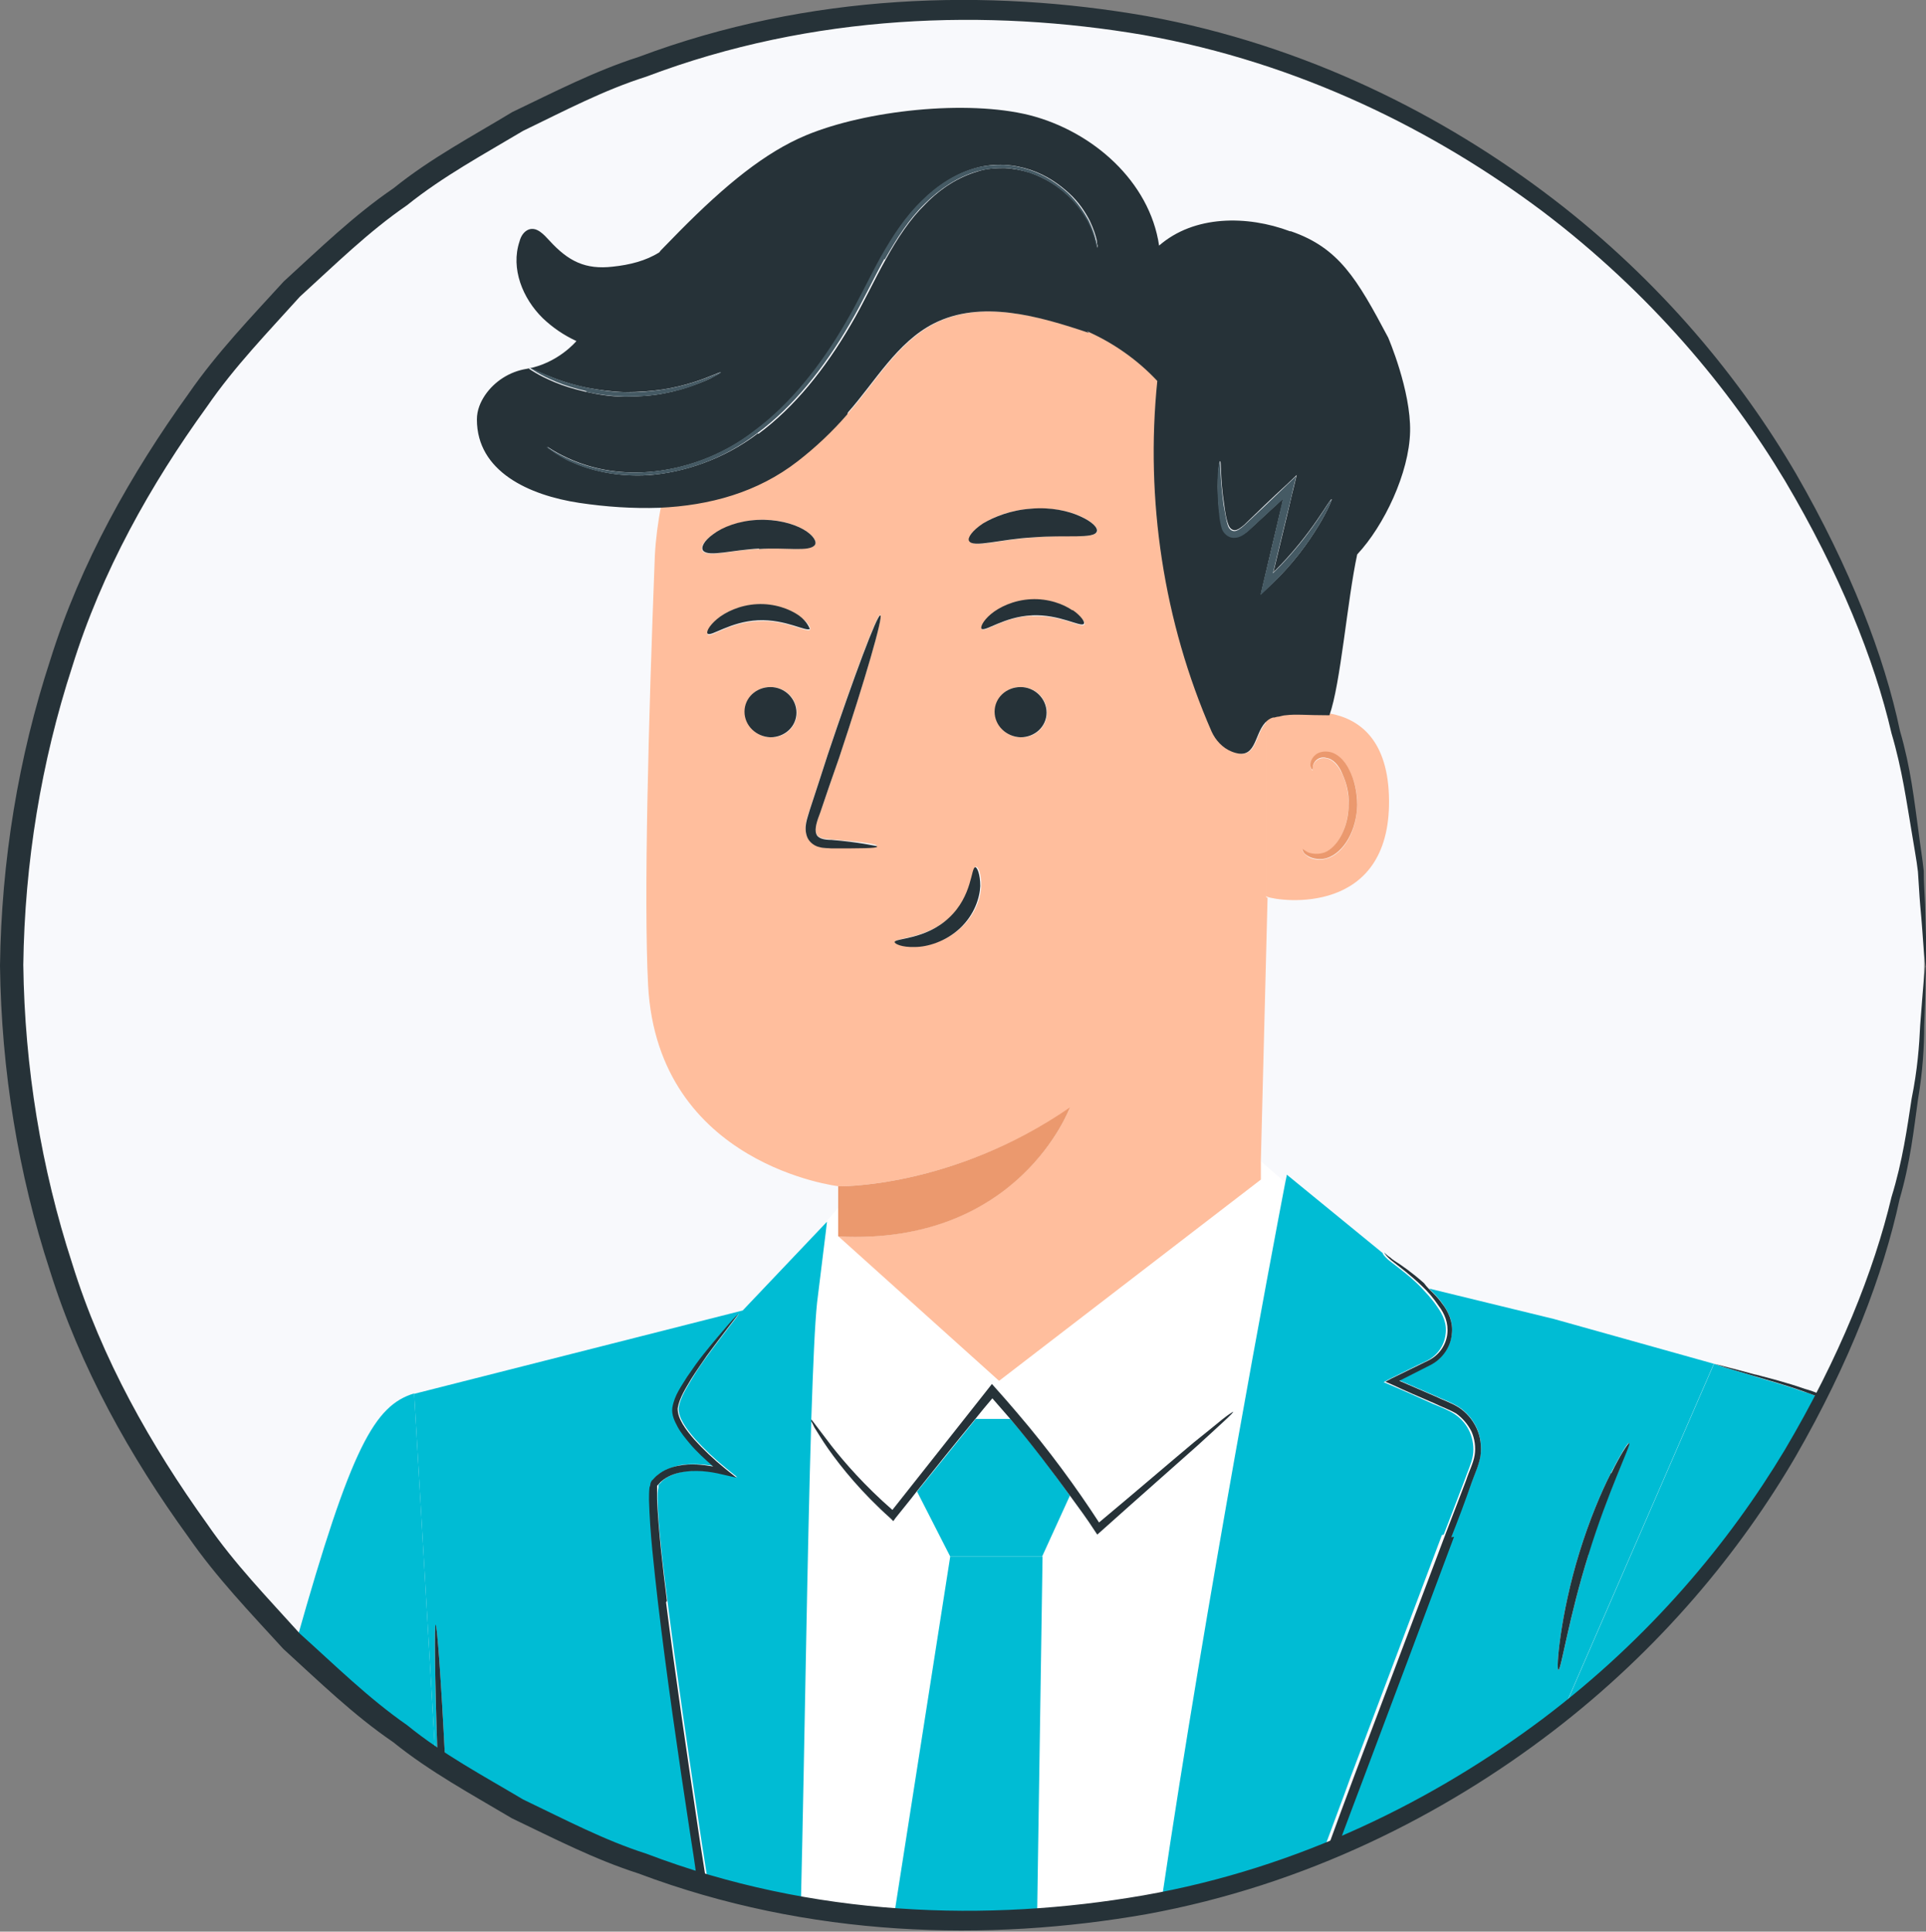 <?xml version="1.0" encoding="UTF-8"?>
<svg id="Layer_2" data-name="Layer 2" xmlns="http://www.w3.org/2000/svg" viewBox="0 0 42.97 43.1">
  <rect x="0" y="0" width="42.97" height="43.1" fill="#808080" stroke="none"/>
  <defs>
    <style>
      .cls-1 {
        fill: none;
      }

      .cls-1, .cls-2, .cls-3, .cls-4, .cls-5, .cls-6, .cls-7, .cls-8 {
        stroke-width: 0px;
      }

      .cls-2 {
        fill: #f8f9fc;
      }

      .cls-3 {
        fill: #263238;
      }

      .cls-4 {
        fill: #455a64;
      }

      .cls-5 {
        fill: #fff;
      }

      .cls-6 {
        fill: #ffbe9d;
      }

      .cls-7 {
        fill: #eb996e;
      }

      .cls-8 {
        fill: #00bcd4;
      }
    </style>
  </defs>
  <g id="Layer_28" data-name="Layer 28">
    <g>
      <g>
        <ellipse class="cls-2" cx="21.61" cy="21.47" rx="21.32" ry="21.27"/>
        <g>
          <path class="cls-1" d="m28.54,15.97s.1-.02.15-.03c-.05,0-.1.02-.15.03Z"/>
          <path class="cls-1" d="m28.41,16s0,0,0,0c0,0,.02,0,.03,0-.01,0-.02,0-.03,0Z"/>
          <path class="cls-1" d="m6.62,36.59c1.22-4.33,1.74-5.23,2.62-5.5l7.33-1.86h0s1.88-1.98,1.88-1.98c0,0,0,0,0,0l.26-.3v-.48s0,0,0,0h0s-4.05-.46-4.26-4.48c-.1-1.94,0-5.95.15-9.59.02-.38.07-.76.14-1.12-.59.02-1.19-.02-1.79-.11-1.12-.17-2.28-.7-2.28-1.86,0-.2.07-.38.18-.54.21-.32.55-.53.93-.59.7-.11,1.11-.62,1.11-.62-.27-.13-.53-.3-.75-.51-.45-.44-.71-1.12-.52-1.71.04-.11.1-.23.21-.27.18-.06.34.12.46.25.41.45.8.65,1.41.58.38-.04.75-.13,1.04-.32.01-.01.02-.03.03-.04.14-.15.28-.29.42-.43,0,0,0,0,0,0h0c1.02-1.04,1.91-1.76,2.82-2.14,1.34-.56,3.58-.8,4.99-.45,1.4.35,2.68,1.47,2.89,2.91.78-.67,1.96-.68,2.92-.31h.02c1.07.36,1.47,1.03,2.17,2.36,0,0,.51,1.18.49,2.1-.02.92-.58,2.11-1.18,2.74-.21,1.02-.36,2.9-.62,3.59,0,0,0,0,0,0,.66.13,1.3.6,1.32,1.94.02,2.58-2.41,2.26-2.72,2.15l-.14,5.88h0l.57.5c.02-.13.04-.2.04-.2l2.14,1.75h0s0,0,0,0l.13.11s.05.04.09.07c.15.11.39.26.66.5.04.03.08.09.11.13l2.79.68,3.57,1s.08.02.23.06c.16.04.39.1.68.18.3.08.67.17,1.1.32.11.04.22.08.34.12,1.48-2.9,2.33-6.17,2.33-9.64C42.93,9.72,33.39.2,21.61.2S.3,9.72.3,21.47c0,5.91,2.42,11.26,6.33,15.12Z"/>
          <polygon class="cls-5" points="16.57 29.23 16.57 29.23 16.57 29.23 16.57 29.23"/>
          <path class="cls-5" d="m22.54,31.65c-.13-.15-.27-.31-.4-.46-.13.16-.25.31-.38.46h.78s0,0,0,0Z"/>
          <path class="cls-5" d="m28.13,25.9h0v.41s-5.85,4.49-5.85,4.49l-3.58-3.22h0s0-.63,0-.63l-.26.3s-.15,1.21-.22,1.8c-.05.45-.09,1.4-.13,2.62.04.03.18.25.46.6.29.37.74.89,1.36,1.43.62-.78,1.35-1.71,2.15-2.72l.07-.09.08.09c.16.18.32.36.48.55.71.84,1.32,1.68,1.83,2.45.85-.72,1.57-1.33,2.12-1.79.25-.2.46-.38.63-.51.15-.12.23-.18.24-.17,0,0-.06.08-.2.21-.16.15-.36.33-.6.55-.55.49-1.29,1.15-2.15,1.91l-.08.07-.06-.09c-.17-.25-.36-.52-.55-.78l-.62,1.36-.12,7.93c.96-.07,1.9-.18,2.82-.37.96-6.5,2.48-14.55,2.74-15.9l-.57-.5Z"/>
          <path class="cls-5" d="m20.46,33.29c-.16.2-.32.4-.47.59l-.05.07-.06-.06c-.65-.58-1.1-1.15-1.39-1.55-.14-.2-.25-.37-.31-.48-.04-.07-.06-.11-.07-.14-.09,2.88-.14,7.32-.23,10.69.69.12,1.38.21,2.09.26l1.24-7.93-.74-1.45Z"/>
          <path class="cls-8" d="m21.2,34.73l-1.24,7.93c.55.04,1.09.08,1.65.08.52,0,1.02-.04,1.53-.08l.12-7.93h-2.05Z"/>
          <path class="cls-8" d="m21.77,31.66c-.47.58-.91,1.13-1.31,1.62l.74,1.45h2.05l.62-1.36c-.4-.56-.83-1.13-1.33-1.71h-.78Z"/>
          <path class="cls-3" d="m18.17,31.85c.07.11.17.28.31.48.29.41.74.97,1.39,1.55l.06.06.05-.07c.15-.19.31-.38.47-.59.4-.5.84-1.05,1.31-1.62.12-.15.25-.31.38-.46.13.15.26.3.4.46,0,0,0,0,0,0,.49.58.93,1.16,1.33,1.71.19.26.39.53.55.78l.06.09.08-.07c.86-.77,1.6-1.42,2.15-1.91.24-.22.44-.4.6-.55.14-.13.21-.2.2-.21,0,0-.09.05-.24.17-.17.14-.38.31-.63.51-.55.46-1.27,1.08-2.12,1.79-.5-.77-1.11-1.61-1.83-2.45-.16-.19-.32-.37-.48-.55l-.08-.09-.07.09c-.8,1.01-1.53,1.94-2.15,2.72-.62-.54-1.07-1.06-1.36-1.43-.27-.35-.42-.56-.46-.6,0,0,0,.02,0,.03.01.03.04.07.07.14Z"/>
          <path class="cls-8" d="m31.01,28.06l-.13-.11s.01.02.05.05c.02.01.05.04.08.06Z"/>
          <path class="cls-8" d="m38.24,30.43l-3.57-1-2.79-.68c.1.1.2.19.29.32.13.17.26.42.22.69-.02.27-.2.55-.48.69-.22.11-.45.23-.69.35.26.11.53.23.81.35.17.08.33.13.51.24.17.11.31.27.4.46.09.19.12.41.09.63-.04.22-.13.4-.2.6-.15.39-.3.79-.45,1.21-.62,1.65-1.3,3.47-2.02,5.39-.18.48-.35.95-.53,1.41,1.84-.77,3.55-1.8,5.09-3.03l3.32-7.64Zm-2.8,4.26c-.44,1.4-.61,2.58-.67,2.57-.03,0-.02-.3.05-.78.07-.48.2-1.14.42-1.85.22-.71.48-1.33.7-1.76.22-.43.38-.69.4-.67.05.03-.48,1.1-.91,2.49Z"/>
          <path class="cls-8" d="m32.21,34.24c.16-.41.31-.81.46-1.2.07-.2.16-.39.19-.56.03-.18,0-.37-.07-.53-.07-.16-.19-.3-.34-.4-.14-.09-.32-.16-.49-.23-.33-.15-.64-.29-.95-.42l-.14-.06.13-.07c.29-.14.56-.28.82-.4.25-.12.4-.35.43-.59.04-.24-.06-.45-.19-.63-.12-.18-.26-.32-.38-.45-.25-.25-.48-.41-.63-.53-.15-.11-.21-.2-.2-.21l-2.14-1.75s-.01.07-.04.2c-.26,1.35-1.78,9.4-2.74,15.9,1.26-.26,2.47-.64,3.63-1.11.19-.52.39-1.04.58-1.57.72-1.91,1.41-3.73,2.03-5.38Z"/>
          <path class="cls-3" d="m32.38,34.3c.16-.41.31-.81.45-1.21.07-.2.16-.38.2-.6.03-.22,0-.44-.09-.63-.09-.19-.23-.35-.4-.46-.18-.11-.35-.16-.51-.24-.28-.12-.55-.24-.81-.35.24-.12.47-.24.69-.35.28-.14.46-.42.48-.69.04-.27-.09-.53-.22-.69-.09-.13-.19-.22-.29-.32-.04-.04-.08-.09-.11-.13-.27-.24-.5-.4-.66-.5-.04-.03-.06-.04-.09-.07-.03-.02-.06-.04-.08-.06-.04-.03-.05-.05-.05-.05h0s0,0,0,0c-.01,0,.05.1.2.21.15.12.37.28.63.53.13.12.26.27.38.45.13.17.22.38.19.63-.03.24-.18.47-.43.59-.26.13-.54.26-.82.4l-.13.07.14.06c.3.14.62.28.95.42.16.08.34.14.49.23.14.1.26.24.34.4.07.16.1.35.07.53-.03.18-.13.37-.19.56-.15.39-.3.79-.46,1.2-.62,1.65-1.31,3.47-2.03,5.38-.2.53-.39,1.05-.58,1.57.08-.03.17-.06.25-.09.17-.46.35-.93.53-1.41.72-1.91,1.4-3.73,2.02-5.39Z"/>
          <path class="cls-8" d="m18.1,31.68c.04-1.22.08-2.16.13-2.62.07-.59.22-1.76.22-1.8,0,0,0,0,0,0l-1.88,1.98h0s0,0,0,0l-7.33,1.86.47,8.03s.03.02.05.03c-.06-1.75-.07-2.9-.04-2.9.03,0,.12,1.19.21,3,1.72,1.13,3.61,2.01,5.63,2.61-.05-.31-.1-.63-.14-.95-.27-1.83-.52-3.57-.72-5.17-.09-.8-.18-1.56-.2-2.29,0-.09,0-.18.01-.28,0-.03,0-.05.02-.08.01-.04.04-.07.05-.09.03-.03.07-.07.1-.1.15-.12.33-.18.5-.22.26-.04.51-.02.75.02-.19-.17-.37-.34-.52-.51-.1-.12-.19-.24-.27-.37-.07-.13-.14-.27-.12-.43.06-.29.21-.49.33-.69.13-.19.26-.36.37-.51.23-.3.43-.52.56-.67.13-.15.21-.22.21-.22,0,0-.06.09-.18.24-.12.16-.3.39-.52.69-.11.15-.23.32-.35.52-.11.19-.26.41-.3.65-.01.23.18.48.37.7.2.22.43.44.69.65l.25.2-.31-.07c-.29-.07-.61-.11-.92-.05-.15.03-.31.09-.43.19-.03.02-.05.06-.08.08-.02.02-.01.02-.02.03v.05c-.02.08-.02.17-.02.25.02.71.12,1.47.22,2.27.2,1.59.46,3.34.73,5.16.05.35.11.69.16,1.03.68.19,1.38.35,2.09.48.08-3.37.14-7.81.23-10.69,0,0,0-.02,0-.03Z"/>
          <path class="cls-3" d="m14.88,35.72c-.1-.8-.19-1.56-.22-2.27,0-.09,0-.18,0-.25v-.05s0,0,.03-.03c.03-.03.05-.06.08-.08.12-.1.27-.16.43-.19.31-.06.64-.02.92.05l.31.07-.25-.2c-.26-.21-.49-.43-.69-.65-.19-.22-.38-.47-.37-.7.04-.24.19-.46.3-.65.12-.19.24-.36.35-.52.22-.3.4-.53.52-.69.12-.16.19-.24.18-.24,0,0-.08.07-.21.22-.13.15-.32.37-.56.67-.12.15-.24.32-.37.51-.12.2-.28.4-.33.69-.02.16.05.3.12.43.07.13.17.25.27.37.15.18.34.35.52.51-.24-.04-.49-.07-.75-.02-.17.03-.35.09-.5.22-.04.03-.07.07-.1.1-.02.01-.04.05-.05.09,0,.03-.01.05-.02.08-.01.1-.01.19-.01.28.02.73.11,1.49.2,2.29.19,1.6.44,3.34.72,5.17.05.32.1.63.14.95.07.02.14.03.21.06-.05-.34-.11-.68-.16-1.03-.27-1.82-.53-3.57-.73-5.16Z"/>
          <path class="cls-8" d="m39.15,30.71c-.29-.09-.52-.15-.68-.2-.15-.05-.23-.08-.23-.08l-3.32,7.64c2.34-1.87,4.26-4.22,5.64-6.9-.11-.05-.22-.09-.33-.12-.42-.15-.8-.25-1.09-.34Z"/>
          <path class="cls-3" d="m39.16,30.67c-.29-.08-.52-.14-.68-.18-.15-.04-.23-.06-.23-.06,0,0,.08.03.23.08.16.05.38.11.68.2.3.09.67.19,1.09.34.11.04.22.08.33.12,0-.02.02-.04.03-.06-.12-.05-.23-.09-.34-.12-.43-.15-.8-.24-1.1-.32Z"/>
          <path class="cls-3" d="m35.94,32.87c-.22.43-.48,1.05-.7,1.76-.22.71-.35,1.37-.42,1.85-.07.48-.08.78-.05.78.06,0,.23-1.17.67-2.57.43-1.4.96-2.47.91-2.49-.02-.01-.19.24-.4.67Z"/>
          <path class="cls-8" d="m6.62,36.59c.95.94,1.98,1.79,3.09,2.53l-.47-8.03c-.88.27-1.4,1.17-2.62,5.5Z"/>
          <path class="cls-3" d="m9.76,39.15c.05.04.11.07.17.1-.09-1.81-.18-3-.21-3-.03,0-.02,1.15.04,2.9Z"/>
          <path class="cls-6" d="m23.87,24.71s-1.13,3.07-5.16,2.88h0s0,0,0,0l3.58,3.22,5.84-4.49v-.41s.15-5.88.15-5.88c-.02,0-.03-.01-.03-.02,0-.07,0-3.41,0-3.89-.27.28-.2.87-.75.65-.2-.08-.36-.25-.45-.45-1.07-2.44-1.48-5.17-1.21-7.82-.45-.47-.98-.84-1.57-1.11l.05.04c-1.13-.38-2.41-.75-3.47-.21-.82.42-1.3,1.28-1.91,1.98-.34.38-.71.74-1.1,1.04-.9.7-1.97.99-3.09,1.04-.07.37-.12.74-.14,1.12-.14,3.63-.25,7.64-.15,9.59.22,4.02,4.26,4.48,4.26,4.48h0s2.54.04,5.17-1.76Zm-1.09-8.26c-.32,0-.58-.26-.58-.57,0-.31.26-.56.58-.55.32,0,.58.26.58.57,0,.31-.26.56-.58.55Zm.25-2.71c-.62.02-1.05.37-1.12.3-.04-.03.02-.17.21-.33.18-.16.5-.31.89-.33.39-.02.73.11.93.25.21.14.28.27.25.31-.06.08-.54-.23-1.16-.19Zm-1.09-2.06c.24-.16.63-.3,1.07-.33.44-.03.84.05,1.1.17.26.12.39.26.37.34-.07.17-.69.06-1.42.13-.74.05-1.33.24-1.43.08-.04-.08.07-.23.31-.39Zm-.75,8.79c.53-.49.49-1.13.59-1.13.04,0,.12.15.11.42,0,.26-.13.65-.45.94-.32.3-.73.41-1.01.42-.29,0-.46-.07-.45-.11,0-.09.69-.06,1.21-.54Zm-5.28-8.55c.21-.15.57-.29.99-.32.42-.02.8.08,1.02.21.23.13.31.27.26.35-.12.15-.64.05-1.25.09-.61.02-1.11.19-1.25.05-.06-.07,0-.22.22-.37Zm-.12,2.23s.02-.17.21-.33c.18-.16.5-.31.89-.33.39-.02.73.11.93.25.21.14.28.27.25.31-.06.08-.54-.23-1.16-.19-.62.02-1.05.37-1.12.3Zm1.41,2.3c-.32,0-.58-.26-.58-.57,0-.31.26-.56.58-.55.32,0,.58.26.58.57,0,.31-.26.56-.58.55Zm1.35,2.47c-.08,0-.17,0-.27-.03-.1-.02-.22-.1-.27-.22-.09-.23,0-.44.06-.62.13-.39.26-.8.4-1.23.58-1.74,1.1-3.13,1.17-3.1.07.02-.34,1.45-.92,3.18-.15.43-.28.83-.42,1.22-.07.19-.13.36-.09.47.03.11.18.13.34.14.63.05,1.01.1,1.01.14,0,.04-.39.05-1.02.04Z"/>
          <path class="cls-7" d="m18.71,27.59c4.03.2,5.16-2.88,5.16-2.88-2.63,1.81-5.17,1.76-5.17,1.76h0v.48s0,.63,0,.63h0Z"/>
          <path class="cls-6" d="m28.69,15.94c-.06,0-.11.02-.15.03-.03,0-.06.01-.1.02-.01,0-.02,0-.03,0-.07.02-.12.07-.17.11,0,.48,0,3.82,0,3.89,0,0,.01.01.03.02.31.11,2.74.43,2.72-2.15-.01-1.35-.66-1.82-1.32-1.94-.52.01-.76-.02-.98,0Zm.66.91c.07-.05.16-.08.26-.07.21.01.41.21.5.42.11.22.18.48.17.77-.01.55-.29,1.08-.69,1.19-.19.05-.36,0-.44-.07-.09-.07-.1-.13-.09-.13.01,0,.05.03.13.07.08.04.22.06.36,0,.29-.11.53-.57.54-1.07,0-.25-.05-.49-.14-.68-.09-.2-.22-.34-.36-.36-.15-.03-.25.06-.28.13-.04.08-.02.13-.03.14,0,0-.06-.05-.04-.16.01-.05.04-.12.11-.17Z"/>
          <path class="cls-7" d="m29.31,17.04c.03-.08.14-.17.28-.13.15.02.28.16.36.36.09.2.15.43.14.68,0,.5-.25.96-.54,1.07-.14.05-.28.03-.36,0-.08-.04-.12-.08-.13-.07,0,0,0,.07.09.13.08.06.25.12.44.07.4-.12.68-.64.69-1.19,0-.28-.06-.55-.17-.77-.1-.22-.29-.41-.5-.42-.1-.01-.2.02-.26.07-.06.05-.1.12-.11.17-.02.11.03.17.04.16.01,0,0-.06.03-.14Z"/>
          <path class="cls-3" d="m18.92,9.2c.61-.69,1.09-1.56,1.91-1.98,1.06-.54,2.34-.17,3.47.21l-.05-.04c.59.26,1.13.64,1.57,1.11-.27,2.65.14,5.37,1.21,7.82.09.2.25.37.45.45.55.22.49-.37.75-.65.05-.05.1-.09.17-.11,0,0,0,0,0,0,.01,0,.02,0,.03,0,.04-.01.07-.02.1-.02.05-.01.11-.03.15-.03.23-.03.47,0,.98,0,0,0,0,0,0,0,.25-.69.4-2.58.62-3.59.6-.64,1.16-1.82,1.18-2.74.02-.92-.49-2.1-.49-2.1-.7-1.32-1.1-2-2.17-2.37h-.02c-.96-.36-2.14-.36-2.92.32-.21-1.43-1.48-2.55-2.89-2.91-1.4-.35-3.65-.11-4.99.45-.91.38-1.79,1.1-2.82,2.14h0s0,0,0,0c-.14.14-.27.28-.42.43-.01.01-.02.03-.03.04-.3.19-.66.28-1.04.32-.61.07-.99-.12-1.41-.58-.13-.14-.28-.31-.46-.25-.11.04-.18.15-.21.27-.2.6.07,1.27.52,1.71.22.21.47.38.75.51,0,0-.41.5-1.11.62-.38.06-.72.28-.93.59-.1.15-.18.33-.18.54,0,1.16,1.16,1.69,2.28,1.86.6.09,1.2.13,1.79.11,1.12-.05,2.19-.34,3.09-1.04.4-.31.77-.66,1.1-1.04Zm10.01,1.4l-.07.29c-.05.19-.09.39-.14.59-.11.45-.21.88-.31,1.29.88-.87,1.26-1.66,1.3-1.63.01,0-.08.24-.3.6-.22.36-.57.86-1.09,1.34l-.19.18.06-.26c.11-.48.24-1.01.37-1.57.03-.11.05-.21.07-.31-.27.25-.53.49-.77.71-.08.07-.17.14-.31.15-.14,0-.25-.11-.28-.2-.06-.2-.06-.35-.08-.51-.03-.31-.02-.55-.01-.72.01-.17.03-.26.04-.26.03,0,0,.37.09.96.02.14.04.32.1.47.03.07.08.11.14.11.06,0,.14-.06.21-.12.3-.29.62-.6.97-.92l.21-.2Zm-17.11-2.39s.22.11.6.25c.19.07.42.14.67.19.26.05.55.09.85.1.3,0,.59-.02.85-.06.26-.04.49-.1.68-.16.38-.12.6-.24.61-.22,0,0-.05.04-.15.09-.1.06-.25.12-.44.19-.19.07-.42.14-.69.19-.26.05-.56.07-.87.07-.31,0-.6-.05-.87-.11-.26-.06-.49-.13-.68-.21-.19-.08-.33-.15-.43-.21-.1-.06-.15-.09-.15-.1Zm5.09,1.46c-.79.6-1.68.87-2.42.93-.75.05-1.35-.12-1.73-.29-.1-.04-.18-.09-.25-.13-.07-.04-.13-.08-.17-.11-.04-.03-.07-.05-.1-.07-.02-.02-.03-.03-.03-.03,0-.01.19.14.57.3.38.16.97.32,1.71.26.73-.06,1.6-.33,2.37-.93.78-.58,1.47-1.43,2.03-2.41.28-.49.52-.99.78-1.46.26-.47.55-.91.91-1.25.35-.35.76-.61,1.19-.73.21-.06.43-.08.64-.07.21.01.4.05.58.11.36.12.64.32.86.52.22.2.36.42.46.61.09.19.14.35.16.45,0,.05.01.09.02.12,0,.03,0,.04,0,.04-.01,0-.03-.23-.21-.6-.1-.18-.25-.39-.46-.58-.21-.19-.5-.38-.85-.5-.17-.05-.36-.09-.56-.1-.2,0-.41.01-.61.08-.41.12-.81.37-1.15.72-.35.34-.63.77-.89,1.24-.26.46-.49.97-.78,1.46-.57.98-1.26,1.84-2.06,2.43Z"/>
          <path class="cls-4" d="m19.74,5.79c.26-.46.54-.9.89-1.24.34-.34.74-.6,1.15-.72.21-.06.41-.08.61-.08.2,0,.39.05.56.1.35.11.63.3.85.5.22.2.36.41.46.58.19.37.2.61.21.6,0,0,0-.01,0-.04,0-.03-.01-.07-.02-.12-.02-.11-.07-.26-.16-.45-.1-.18-.24-.4-.46-.61-.22-.2-.5-.4-.86-.52-.18-.06-.37-.1-.58-.11-.21,0-.42.01-.64.07-.43.12-.84.38-1.19.73-.36.35-.65.79-.91,1.25-.26.47-.49.97-.78,1.46-.56.97-1.25,1.83-2.03,2.41-.77.6-1.64.87-2.37.93-.74.06-1.33-.1-1.71-.26-.38-.16-.56-.31-.57-.3,0,0,.01.01.03.03.03.02.06.04.1.07.04.03.1.07.17.11.07.04.15.09.25.13.38.17.98.34,1.73.29.74-.05,1.63-.32,2.42-.93.8-.59,1.49-1.45,2.06-2.43.29-.49.52-.99.78-1.46Z"/>
          <path class="cls-4" d="m13.07,8.74c.26.06.56.1.87.11.31,0,.61-.02.87-.07.26-.05.5-.11.69-.19.19-.07.34-.14.44-.19.1-.05.15-.09.15-.09,0-.02-.23.1-.61.22-.19.06-.42.12-.68.16-.26.04-.55.07-.85.06-.3,0-.59-.05-.85-.1-.26-.06-.49-.12-.67-.19-.37-.14-.59-.26-.6-.25,0,0,.05.04.15.1.1.06.24.13.43.21.19.08.42.15.68.21Z"/>
          <path class="cls-4" d="m27.75,11.73c-.07.06-.15.12-.21.12-.06,0-.11-.04-.14-.11-.05-.14-.07-.33-.1-.47-.08-.6-.07-.96-.09-.96-.01,0-.03.09-.04.26-.01.17-.01.41.01.72.02.16.02.31.08.51.03.09.14.21.28.2.13,0,.22-.08.31-.15.24-.22.5-.47.77-.71-.02.1-.05.2-.07.31-.13.55-.25,1.08-.37,1.57l-.06.26.19-.18c.52-.49.87-.98,1.09-1.34.22-.36.31-.59.3-.6-.04-.03-.41.76-1.3,1.63.1-.41.2-.84.31-1.29.05-.2.1-.4.14-.59l.07-.29-.21.2c-.34.33-.67.64-.97.92Z"/>
          <path class="cls-3" d="m19.56,18.88s-.39-.09-1.01-.14c-.16,0-.31-.03-.34-.14-.04-.11.02-.29.09-.47.13-.39.27-.79.42-1.22.58-1.74.99-3.16.92-3.18-.07-.02-.59,1.37-1.17,3.1-.14.43-.27.84-.4,1.23-.05.18-.15.39-.06.62.05.12.17.2.27.22.1.03.19.02.27.03.63,0,1.02,0,1.02-.04Z"/>
          <path class="cls-3" d="m17.19,15.33c-.32,0-.58.24-.58.55,0,.31.26.56.58.57.32,0,.58-.24.58-.55,0-.31-.26-.57-.58-.57Z"/>
          <path class="cls-3" d="m18.07,14.04s-.05-.17-.25-.31c-.2-.14-.54-.27-.93-.25-.39.02-.71.18-.89.33-.19.16-.25.3-.21.33.07.07.5-.27,1.12-.3.62-.03,1.09.27,1.16.19Z"/>
          <path class="cls-3" d="m22.77,15.33c-.32,0-.58.24-.58.55,0,.31.26.56.58.57.32,0,.58-.24.58-.55,0-.31-.26-.57-.58-.57Z"/>
          <path class="cls-3" d="m23.93,13.62c-.2-.14-.54-.27-.93-.25-.39.02-.71.18-.89.33-.19.16-.24.3-.21.33.08.07.5-.27,1.12-.3.62-.03,1.09.27,1.16.19.03-.04-.05-.17-.25-.31Z"/>
          <path class="cls-3" d="m23.05,11.99c.74-.06,1.36.04,1.42-.13.03-.08-.1-.22-.37-.34-.26-.12-.66-.21-1.1-.17-.44.03-.82.18-1.07.33-.24.16-.35.32-.31.39.09.16.69-.04,1.43-.08Z"/>
          <path class="cls-3" d="m16.93,12.25c.61-.04,1.13.07,1.25-.09.05-.07-.03-.22-.26-.35-.23-.13-.6-.23-1.02-.21-.42.02-.78.16-.99.32-.21.15-.28.3-.22.37.13.14.64-.02,1.25-.05Z"/>
          <path class="cls-3" d="m20.41,21.13c.28,0,.69-.12,1.01-.42.32-.3.44-.68.45-.94,0-.27-.07-.42-.11-.42-.1,0-.06.64-.59,1.13-.52.49-1.21.45-1.21.54,0,.04.16.12.45.11Z"/>
        </g>
      </g>
      <path class="cls-3" d="m42.96,21.55s-.02-.12-.04-.35c-.02-.26-.04-.59-.08-1.01-.02-.23-.03-.47-.05-.74-.03-.27-.09-.57-.14-.89-.11-.64-.21-1.39-.45-2.2-.38-1.64-1.16-3.58-2.38-5.64-1.23-2.05-3-4.18-5.4-6-2.4-1.8-5.42-3.32-8.91-3.94-3.46-.59-7.37-.48-11.09.93-.95.3-1.84.77-2.75,1.21-.87.52-1.78,1.01-2.59,1.66-.86.59-1.61,1.33-2.39,2.04-.71.79-1.45,1.55-2.07,2.45-1.26,1.74-2.35,3.68-3.01,5.81-.69,2.12-1.06,4.37-1.09,6.65.03,2.29.4,4.54,1.09,6.66.66,2.13,1.76,4.07,3.01,5.81.61.89,1.36,1.66,2.07,2.45.79.71,1.54,1.45,2.39,2.04.81.66,1.72,1.14,2.59,1.66.92.44,1.81.91,2.75,1.21,3.72,1.42,7.63,1.53,11.09.93,3.49-.61,6.51-2.14,8.91-3.94,2.4-1.81,4.17-3.95,5.4-6,1.22-2.06,1.99-4,2.38-5.64.25-.81.35-1.55.45-2.2.13-.64.17-1.19.19-1.63.03-.42.06-.76.08-1.01.02-.23.04-.35.04-.35s.01.12,0,.35c0,.26-.01.59-.03,1.02,0,.45-.03,1-.14,1.65-.09.65-.17,1.4-.41,2.22-.36,1.67-1.11,3.64-2.32,5.74-1.22,2.09-3,4.28-5.43,6.14-2.42,1.85-5.49,3.42-9.05,4.07-3.53.62-7.52.53-11.34-.91-.97-.31-1.88-.78-2.82-1.23-.89-.53-1.82-1.03-2.65-1.7-.88-.6-1.65-1.35-2.45-2.08-.73-.8-1.49-1.59-2.12-2.5-1.29-1.78-2.41-3.77-3.09-5.95C.41,26.2.03,23.89,0,21.55c.03-2.34.41-4.65,1.12-6.82.68-2.18,1.81-4.17,3.09-5.95.63-.91,1.39-1.7,2.12-2.5.8-.73,1.57-1.48,2.45-2.08.83-.67,1.76-1.16,2.65-1.7.94-.45,1.85-.92,2.82-1.23,3.81-1.43,7.8-1.53,11.34-.91,3.56.65,6.63,2.22,9.05,4.07,2.43,1.86,4.21,4.05,5.43,6.14,1.21,2.1,1.97,4.07,2.32,5.74.24.82.32,1.57.41,2.22.04.33.09.62.12.9,0,.27.02.52.03.75.01.43.02.76.03,1.02,0,.23,0,.35,0,.35Z"/>
    </g>
  </g>
</svg>